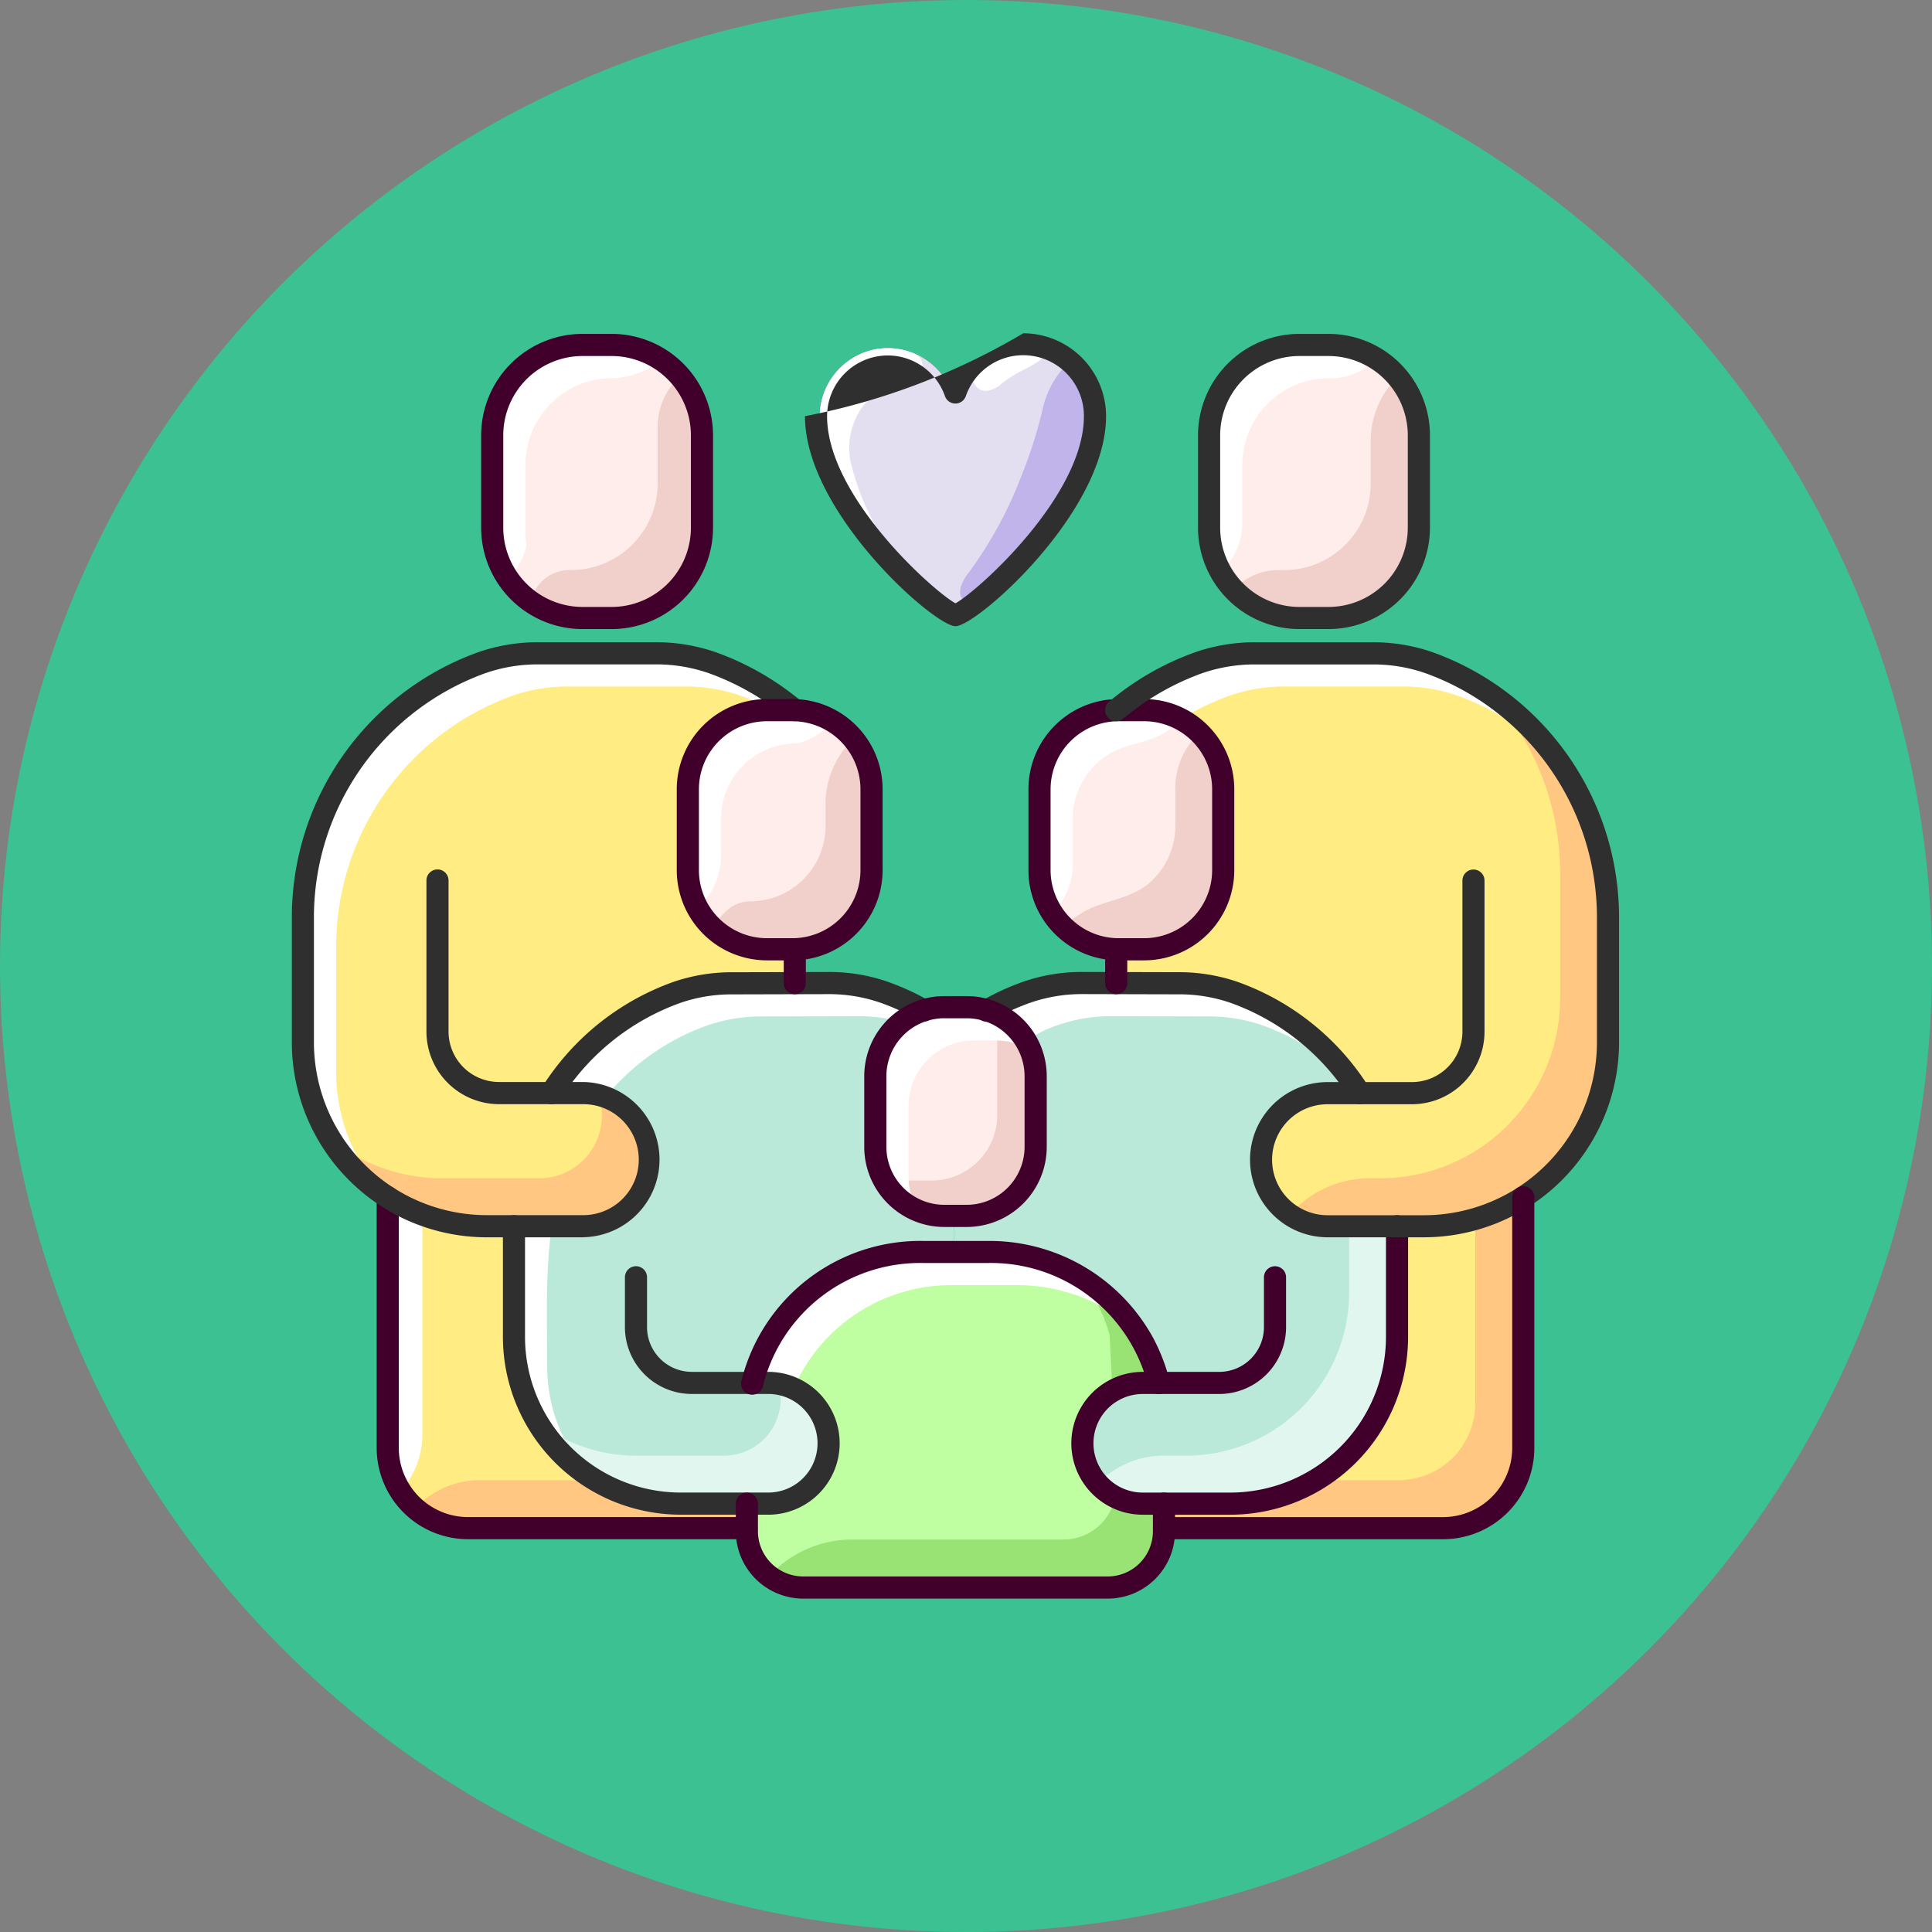 <svg xmlns="http://www.w3.org/2000/svg" width="72" height="72" viewBox="0 0 72 72">
  <rect x="0" y="0" width="72" height="72" fill="#808080" stroke="none"/>
  <g id="Grupo_1043876" data-name="Grupo 1043876" transform="translate(-774 -11286.433)">
    <circle id="Elipse_4807" data-name="Elipse 4807" cx="36" cy="36" r="36" transform="translate(774 11286.433)" fill="#3bc192"/>
    <g id="familia" transform="translate(235.478 10658.355)">
      <path id="Trazado_771950" data-name="Trazado 771950" d="M3259.328,685.6a3.232,3.232,0,0,0-3.228,3.228v3.445a3.232,3.232,0,0,0,3.228,3.228h1.086a3.232,3.232,0,0,0,3.228-3.228v-3.445a3.232,3.232,0,0,0-3.228-3.228Z" transform="translate(-2672.381 -44.528)" fill="#ffedeb"/>
      <path id="Trazado_771951" data-name="Trazado 771951" d="M1152.228,685.6a3.232,3.232,0,0,0-3.228,3.228v3.445a3.232,3.232,0,0,0,3.228,3.228h1.087a3.232,3.232,0,0,0,3.228-3.228v-3.445a3.232,3.232,0,0,0-3.228-3.228Z" transform="translate(-591.998 -44.528)" fill="#ffedeb"/>
      <path id="Trazado_771952" data-name="Trazado 771952" d="M1154.372,686.379a1.272,1.272,0,0,0,.624-.389,2.86,2.86,0,0,0-1.681-.489h-1.087a3.232,3.232,0,0,0-3.228,3.228v3.445a3.193,3.193,0,0,0,.554,1.792c.03.044.289-.393.3-.415a2.156,2.156,0,0,0,.274-.663c.01-.154-.027-.321-.027-.478v-2.581a3.231,3.231,0,0,1,3.227-3.228,2.628,2.628,0,0,0,.9-.17C1154.272,686.417,1154.32,686.4,1154.372,686.379Z" transform="translate(-591.998 -44.429)" fill="#fff"/>
      <path id="Trazado_771953" data-name="Trazado 771953" d="M2106.09,685.7a.138.138,0,0,1-.129.093.136.136,0,0,1-.129-.093,2.537,2.537,0,0,0-4.931.841c0,3.411,4.7,7.217,5.067,7.278.356-.062,5.054-3.875,5.054-7.278a2.537,2.537,0,0,0-4.931-.841Z" transform="translate(-1531.828 -42.948)" fill="#ff9c9c"/>
      <path id="Trazado_771954" data-name="Trazado 771954" d="M2106.09,685.7a.138.138,0,0,1-.129.093.136.136,0,0,1-.129-.093,2.537,2.537,0,0,0-4.931.841c0,3.411,4.7,7.217,5.067,7.278.356-.062,5.054-3.875,5.054-7.278a2.537,2.537,0,0,0-4.931-.841Z" transform="translate(-1531.828 -42.948)" fill="#e3dff1"/>
      <path id="Trazado_771955" data-name="Trazado 771955" d="M2517.745,731.2a3.386,3.386,0,0,0-.913,1.69,17.286,17.286,0,0,1-.8,2.5,15.22,15.22,0,0,1-1.917,3.53,1.9,1.9,0,0,0-.321.545c-.076.245-.04.56.233.567.422.011,1.059-.794,1.34-1.07a15.051,15.051,0,0,0,1.038-1.1c1.049-1.262,2.241-2.929,2.241-4.722A2.536,2.536,0,0,0,2517.745,731.2Z" transform="translate(-1939.456 -89.55)" fill="#c0b4ea"/>
      <g id="Grupo_1043009" data-name="Grupo 1043009" transform="translate(569.075 641.05)">
        <path id="Trazado_771956" data-name="Trazado 771956" d="M2550.5,684.68a3.577,3.577,0,0,0,.335-.207,1.918,1.918,0,0,0,.312-.319,1.822,1.822,0,0,0-.905-.153c-.539,0-2.325.479-1.818,1.328a.479.479,0,0,0,.413.268.978.978,0,0,0,.6-.274,4.713,4.713,0,0,1,.913-.56Z" transform="translate(-2542.661 -683.999)" fill="#fff"/>
        <path id="Trazado_771957" data-name="Trazado 771957" d="M2102.291,688.062a2.642,2.642,0,0,1,2.218-3.046l.034,0a.471.471,0,0,0,.161-.9,2.53,2.53,0,0,0-1.572-.15,2.609,2.609,0,0,0-1.959,2.851c.214,2.223,2.258,4.547,3.686,5.851A9.372,9.372,0,0,1,2102.291,688.062Z" transform="translate(-2101.16 -683.901)" fill="#fff"/>
      </g>
      <path id="Trazado_771958" data-name="Trazado 771958" d="M2275.2,2634.734v2.634a2.437,2.437,0,0,0,2.434,2.434h.83a2.437,2.437,0,0,0,2.434-2.434v-2.634a2.436,2.436,0,0,0-2.434-2.434h-.83A2.436,2.436,0,0,0,2275.2,2634.734Z" transform="translate(-1703.918 -1966.546)" fill="#ffedeb"/>
      <path id="Trazado_771959" data-name="Trazado 771959" d="M2761.56,1767.537a2.813,2.813,0,0,0,2.81-2.81v-3.017a2.812,2.812,0,0,0-2.81-2.81h-.951a2.813,2.813,0,0,0-2.81,2.81v3.017a2.813,2.813,0,0,0,2.81,2.81Z" transform="translate(-2180.399 -1104.22)" fill="#ffedeb"/>
      <path id="Trazado_771960" data-name="Trazado 771960" d="M1912.271,3356.008a6.287,6.287,0,0,0-6.21-4.608H1903.7a6.4,6.4,0,0,0-5.7,3.331,6.574,6.574,0,0,0-.6,1.67l-.128,3.935a4.583,4.583,0,0,0,.232,2.308,1.979,1.979,0,0,0,1.7.988h11.347a1.964,1.964,0,0,0,1.962-1.961v-.889Z" transform="translate(-1330.749 -2676.528)" fill="#c0ffa1"/>
      <path id="Trazado_771961" data-name="Trazado 771961" d="M1974.336,3443.287a6.41,6.41,0,0,0-.51-1.277,6.168,6.168,0,0,0-1.992-2.21,5.995,5.995,0,0,1,.852,1.836l.244,4.773v.889a1.961,1.961,0,0,1-1.962,1.961h-7.862a4.21,4.21,0,0,0-2.994,1.24l-.013.013a1.961,1.961,0,0,0,1.173.4h11.346a1.961,1.961,0,0,0,1.962-1.961v-.889Z" transform="translate(-1392.813 -2763.807)" fill="#98e374"/>
      <g id="Grupo_1043010" data-name="Grupo 1043010" transform="translate(566.552 674.872)">
        <path id="Trazado_771962" data-name="Trazado 771962" d="M1910.961,3351.4H1908.6a6.4,6.4,0,0,0-5.7,3.331,6.562,6.562,0,0,0-.6,1.67l-.1,3.026.011.011h1.125l.063-1.937a6.522,6.522,0,0,1,.6-1.67,6.4,6.4,0,0,1,5.7-3.331h2.365a6.577,6.577,0,0,1,4.028,1.354A6.464,6.464,0,0,0,1910.961,3351.4Z" transform="translate(-1902.2 -3351.399)" fill="#fff"/>
      </g>
      <path id="Trazado_771963" data-name="Trazado 771963" d="M1228.04,2569.654a2.713,2.713,0,0,1-2.709-2.709v-2.634a2.711,2.711,0,0,1,1.617-2.477,8.957,8.957,0,0,0-1.251-.545,6.037,6.037,0,0,0-2.025-.316l-3.515.009a6.1,6.1,0,0,0-2.029.327,8.633,8.633,0,0,0-5.112,4.847c-1.054,2.482-.877,5.257-.877,7.868a6.083,6.083,0,0,0,6.076,6.076h3.264a2.111,2.111,0,0,0,0-4.222h-2.85a2.219,2.219,0,0,1-2.216-2.216V2571.8a.137.137,0,1,1,.274,0v1.857a1.944,1.944,0,0,0,1.941,1.941h2.15a6.562,6.562,0,0,1,6.494-4.883h1.122v-1.065Z" transform="translate(-654.324 -1896.122)" fill="#bae9d9"/>
      <g id="Grupo_1043011" data-name="Grupo 1043011" transform="translate(558.85 679.796)">
        <path id="Trazado_771964" data-name="Trazado 771964" d="M1303.423,3739.8a2.113,2.113,0,0,1-2.069,2.531h-3.264a6.042,6.042,0,0,1-3.39-1.036,6.075,6.075,0,0,0,5.04,2.686H1303a2.111,2.111,0,0,0,.42-4.18Z" transform="translate(-1294.7 -3739.8)" fill="#e1f6ef"/>
      </g>
      <g id="Grupo_1043012" data-name="Grupo 1043012" transform="translate(557.803 664.849)">
        <path id="Trazado_771965" data-name="Trazado 771965" d="M1213.238,2575.024c0-2.612-.176-5.386.877-7.869a8.631,8.631,0,0,1,5.112-4.847,6.111,6.111,0,0,1,2.029-.327l3.515-.009a6.164,6.164,0,0,1,1.523.17,2.759,2.759,0,0,1,.653-.41,8.985,8.985,0,0,0-1.251-.545,6.037,6.037,0,0,0-2.025-.316l-3.515.009a6.116,6.116,0,0,0-2.029.327,8.634,8.634,0,0,0-5.112,4.847c-1.054,2.483-.877,5.257-.877,7.869a6.07,6.07,0,0,0,2.367,4.808A6.049,6.049,0,0,1,1213.238,2575.024Z" transform="translate(-1212.127 -2560.871)" fill="#fff"/>
      </g>
      <path id="Trazado_771966" data-name="Trazado 771966" d="M2509.229,2570.142a2.617,2.617,0,0,1,0-5.234h.932a9.041,9.041,0,0,0-4.473-3.492,6.112,6.112,0,0,0-2.029-.327l-3.515-.009a5.975,5.975,0,0,0-2.025.316,8.919,8.919,0,0,0-1.251.545,2.711,2.711,0,0,1,1.616,2.478v2.632a2.713,2.713,0,0,1-2.71,2.71h-.475v1.065h1.242a6.568,6.568,0,0,1,6.5,4.883h2.152a1.944,1.944,0,0,0,1.941-1.941v-1.857a.137.137,0,0,1,.274,0v1.857a2.219,2.219,0,0,1-2.216,2.217h-2.85a2.111,2.111,0,0,0,0,4.222h3.264a6.083,6.083,0,0,0,6.075-6.076v-3.989Z" transform="translate(-1921.228 -1896.228)" fill="#bae9d9"/>
      <g id="Grupo_1043013" data-name="Grupo 1043013" transform="translate(579.536 673.912)">
        <path id="Trazado_771967" data-name="Trazado 771967" d="M2935.463,3275.7v2.338a6.075,6.075,0,0,1-6.076,6.076h-.785a3.454,3.454,0,0,0-2.276.823c-.044.039-.087.079-.127.118a2.1,2.1,0,0,0,1.575.708h3.264a6.075,6.075,0,0,0,6.075-6.076V3275.7Z" transform="translate(-2926.2 -3275.7)" fill="#e1f6ef"/>
      </g>
      <g id="Grupo_1043014" data-name="Grupo 1043014" transform="translate(575.642 664.85)">
        <path id="Trazado_771968" data-name="Trazado 771968" d="M2620.329,2562.939a4.114,4.114,0,0,1,1.122-.544,6.013,6.013,0,0,1,2.025-.316l3.515.009a6.118,6.118,0,0,1,2.029.327,8.94,8.94,0,0,1,2.768,1.6,9,9,0,0,0-3.867-2.7,6.1,6.1,0,0,0-2.029-.327l-3.515-.009a5.972,5.972,0,0,0-2.024.316,8.856,8.856,0,0,0-1.252.545A2.733,2.733,0,0,1,2620.329,2562.939Z" transform="translate(-2619.1 -2560.98)" fill="#fff"/>
      </g>
      <path id="Trazado_771969" data-name="Trazado 771969" d="M602.914,1612.876a2.343,2.343,0,0,0,0-4.686h-3.143a2.433,2.433,0,0,1-2.431-2.431v-5.63a.137.137,0,1,1,.274,0v5.63a2.158,2.158,0,0,0,2.155,2.155h1.878a9.31,9.31,0,0,1,4.714-3.75,6.418,6.418,0,0,1,2.119-.344l2.174-.005v-.987h-.9a3.088,3.088,0,0,1-3.085-3.085v-3.018a3.087,3.087,0,0,1,3.085-3.085h.642c-.233-.181-.472-.356-.72-.515a9.935,9.935,0,0,0-1.978-.978,6.223,6.223,0,0,0-2.116-.35h-4.317a6.169,6.169,0,0,0-2.09.343,9.948,9.948,0,0,0-6.573,9.344v4.675a6.721,6.721,0,0,0,6.714,6.714Z" transform="translate(-42.652 -939.238)" fill="#ffec82"/>
      <g id="Grupo_1043015" data-name="Grupo 1043015" transform="translate(551.167 669.037)">
        <path id="Trazado_771970" data-name="Trazado 771970" d="M698.5,2891.2a2.334,2.334,0,0,1-2.259,2.953h-3.6a6.679,6.679,0,0,1-3.847-1.216,6.708,6.708,0,0,0,5.5,2.867h3.6a2.342,2.342,0,0,0,.61-4.6Z" transform="translate(-688.8 -2891.2)" fill="#ffc782"/>
      </g>
      <g id="Grupo_1043016" data-name="Grupo 1043016" transform="translate(549.95 652.562)">
        <path id="Trazado_771971" data-name="Trazado 771971" d="M593.9,1607.262v-4.675a9.949,9.949,0,0,1,6.573-9.344,6.183,6.183,0,0,1,2.089-.342h4.317a6.217,6.217,0,0,1,2.116.35,10.044,10.044,0,0,1,.929.393h.668c-.233-.181-.472-.356-.72-.515a9.926,9.926,0,0,0-1.978-.978,6.223,6.223,0,0,0-2.116-.35h-4.317a6.172,6.172,0,0,0-2.09.342,9.948,9.948,0,0,0-6.573,9.344v4.675a6.706,6.706,0,0,0,2.551,5.262A6.677,6.677,0,0,1,593.9,1607.262Z" transform="translate(-592.8 -1591.8)" fill="#fff"/>
      </g>
      <path id="Trazado_771972" data-name="Trazado 771972" d="M1726.81,1758.9a2.813,2.813,0,0,0-2.81,2.81v3.017a2.813,2.813,0,0,0,2.81,2.81h.951a2.813,2.813,0,0,0,2.81-2.81v-3.017a2.813,2.813,0,0,0-2.81-2.81Z" transform="translate(-1159.707 -1104.22)" fill="#ffedeb"/>
      <path id="Trazado_771973" data-name="Trazado 771973" d="M3259.328,685.6a3.232,3.232,0,0,0-3.228,3.228v3.445a3.232,3.232,0,0,0,3.228,3.228h1.086a3.232,3.232,0,0,0,3.228-3.228v-3.445a3.232,3.232,0,0,0-3.228-3.228Z" transform="translate(-2672.381 -44.528)" fill="#ffedeb"/>
      <path id="Trazado_771974" data-name="Trazado 771974" d="M3332,769.2a3.314,3.314,0,0,0-1,2.365v1.6a3.228,3.228,0,0,1-3.228,3.228h-.233a2.178,2.178,0,0,0-1.544.638,3.215,3.215,0,0,0,2.342,1.013h1.087a3.228,3.228,0,0,0,3.228-3.228v-3.446A2.837,2.837,0,0,0,3332,769.2Z" transform="translate(-2741.395 -127.068)" fill="#f1cfca"/>
      <path id="Trazado_771975" data-name="Trazado 771975" d="M1258.4,771.008v2.154a3.228,3.228,0,0,1-3.228,3.228h-.072a1.468,1.468,0,0,0-1.233.7,1.231,1.231,0,0,1-.169.217,2.707,2.707,0,0,0,2.036.73h1.087a3.228,3.228,0,0,0,3.228-3.228v-3.444a2.95,2.95,0,0,0-.843-2.168A2.557,2.557,0,0,0,1258.4,771.008Z" transform="translate(-695.37 -127.068)" fill="#f1cfca"/>
      <path id="Trazado_771976" data-name="Trazado 771976" d="M2275.2,2634.734v2.634a2.437,2.437,0,0,0,2.434,2.434h.83a2.437,2.437,0,0,0,2.434-2.434v-2.634a2.436,2.436,0,0,0-2.434-2.434h-.83A2.436,2.436,0,0,0,2275.2,2634.734Z" transform="translate(-1703.918 -1966.546)" fill="#ffedeb"/>
      <path id="Trazado_771977" data-name="Trazado 771977" d="M2313.148,2651.4a2.419,2.419,0,0,1,.222,1.009v2.633a2.437,2.437,0,0,1-2.434,2.434h-.831a2.394,2.394,0,0,1-.7-.105,2.438,2.438,0,0,0,2.214,1.427h.831a2.437,2.437,0,0,0,2.434-2.434v-2.634A2.44,2.44,0,0,0,2313.148,2651.4Z" transform="translate(-1737.685 -1985.404)" fill="#f1cfca"/>
      <path id="Trazado_771978" data-name="Trazado 771978" d="M2761.56,1767.537a2.813,2.813,0,0,0,2.81-2.81v-3.017a2.812,2.812,0,0,0-2.81-2.81h-.951a2.813,2.813,0,0,0-2.81,2.81v3.017a2.813,2.813,0,0,0,2.81,2.81Z" transform="translate(-2180.399 -1104.22)" fill="#ffedeb"/>
      <path id="Trazado_771979" data-name="Trazado 771979" d="M2831.332,1822.7a2.748,2.748,0,0,0-.8,1.944v1.425a2.825,2.825,0,0,1-.956,2.111c-.69.606-1.594.638-2.385,1.046-.047.024-.77.463-.705.526a2.792,2.792,0,0,0,1.934.776h.951a2.81,2.81,0,0,0,2.81-2.81V1824.7A2.789,2.789,0,0,0,2831.332,1822.7Z" transform="translate(-2248.206 -1167.211)" fill="#f1cfca"/>
      <path id="Trazado_771980" data-name="Trazado 771980" d="M1726.81,1758.9a2.813,2.813,0,0,0-2.81,2.81v3.017a2.813,2.813,0,0,0,2.81,2.81h.951a2.813,2.813,0,0,0,2.81-2.81v-3.017a2.813,2.813,0,0,0-2.81-2.81Z" transform="translate(-1159.707 -1104.22)" fill="#ffedeb"/>
      <path id="Trazado_771981" data-name="Trazado 771981" d="M1797.613,1836.8a3.316,3.316,0,0,0-.985,2.356v.833a2.81,2.81,0,0,1-2.81,2.81,1.28,1.28,0,0,0-.9.374l-.415.415a2.793,2.793,0,0,0,2.016.861h.951a2.809,2.809,0,0,0,2.81-2.81v-3.018A2.428,2.428,0,0,0,1797.613,1836.8Z" transform="translate(-1227.339 -1181.132)" fill="#f1cfca"/>
      <g id="Grupo_1043017" data-name="Grupo 1043017" transform="translate(564.293 641.072)">
        <path id="Trazado_771982" data-name="Trazado 771982" d="M3260.414,685.6h-1.086a3.228,3.228,0,0,0-3.228,3.228v3.445a3.2,3.2,0,0,0,.395,1.533,2.412,2.412,0,0,0,.706-1.7v-2.174a3.228,3.228,0,0,1,3.228-3.228h.091a2.187,2.187,0,0,0,1.546-.64A3.21,3.21,0,0,0,3260.414,685.6Z" transform="translate(-3236.674 -685.6)" fill="#fff"/>
        <path id="Trazado_771983" data-name="Trazado 771983" d="M2276.2,2638.467v-2.634a2.437,2.437,0,0,1,2.434-2.434h.83a2.412,2.412,0,0,1,1.079.256,2.437,2.437,0,0,0-2.18-1.355h-.831a2.436,2.436,0,0,0-2.434,2.434v2.634a2.437,2.437,0,0,0,1.355,2.179A2.432,2.432,0,0,1,2276.2,2638.467Z" transform="translate(-2268.113 -2607.618)" fill="#fff"/>
        <path id="Trazado_771984" data-name="Trazado 771984" d="M2761.56,1758.9h-.951a2.809,2.809,0,0,0-2.81,2.81v3.017a3.368,3.368,0,0,0,.439,1.5,1.433,1.433,0,0,0,.1-.113,2.609,2.609,0,0,0,.561-1.66v-1.648a2.814,2.814,0,0,1,1.7-2.584c.346-.148.717-.21,1.073-.33l.056-.019a3.069,3.069,0,0,0,1.113-.659A2.783,2.783,0,0,0,2761.56,1758.9Z" transform="translate(-2744.692 -1745.292)" fill="#fff"/>
        <path id="Trazado_771985" data-name="Trazado 771985" d="M1727.761,1758.9h-.951a2.81,2.81,0,0,0-2.81,2.81v3.018a2.793,2.793,0,0,0,.332,1.312,2.621,2.621,0,0,0,.767-1.852v-1.377a2.813,2.813,0,0,1,2.81-2.81,2.23,2.23,0,0,0,.956-.448,5.378,5.378,0,0,0,.422-.363A3.1,3.1,0,0,0,1727.761,1758.9Z" transform="translate(-1724 -1745.291)" fill="#fff"/>
      </g>
      <path id="Trazado_771986" data-name="Trazado 771986" d="M855.21,3210.115h-2.33a6.358,6.358,0,0,1-6.351-6.351v-3.989h-.875a6.938,6.938,0,0,1-3.554-.975v9.1a2.855,2.855,0,0,0,2.852,2.852H855.21Z" transform="translate(-288.989 -2525.863)" fill="#ffec82"/>
      <g id="Grupo_1043018" data-name="Grupo 1043018" transform="translate(554.099 683.24)">
        <path id="Trazado_771987" data-name="Trazado 771987" d="M929.792,4012.412a6.308,6.308,0,0,1-3.432-1.012h-4.067a3.239,3.239,0,0,0-2.292.95,2.83,2.83,0,0,0,1.864.7h10.259v-.638Z" transform="translate(-920 -4011.4)" fill="#ffc782"/>
      </g>
      <path id="Trazado_771988" data-name="Trazado 771988" d="M3132.483,3199.974v3.989a6.358,6.358,0,0,1-6.351,6.351H3123.8v.638h10.26a2.855,2.855,0,0,0,2.851-2.852V3199a6.944,6.944,0,0,1-3.554.975Z" transform="translate(-2541.76 -2526.061)" fill="#ffec82"/>
      <path id="Trazado_771989" data-name="Trazado 771989" d="M3135.262,3199.608v6.741a2.855,2.855,0,0,1-2.852,2.852h-2.847a6.31,6.31,0,0,1-3.432,1.012H3123.8v.638h10.26a2.855,2.855,0,0,0,2.851-2.851v-9.1A6.892,6.892,0,0,1,3135.262,3199.608Z" transform="translate(-2541.76 -2525.962)" fill="#ffc782"/>
      <path id="Trazado_771990" data-name="Trazado 771990" d="M2992.493,1591.9h-4.317a6.217,6.217,0,0,0-2.116.35,9.854,9.854,0,0,0-1.978.978c-.248.158-.486.333-.719.515H2984a3.088,3.088,0,0,1,3.085,3.085v3.018a3.088,3.088,0,0,1-3.085,3.085h-.9v.986l2.176.005a6.372,6.372,0,0,1,2.119.344,9.307,9.307,0,0,1,4.714,3.75h1.878a2.158,2.158,0,0,0,2.155-2.156v-5.629a.137.137,0,1,1,.274,0v5.629a2.433,2.433,0,0,1-2.431,2.431h-3.143a2.343,2.343,0,0,0,0,4.686h3.6a6.721,6.721,0,0,0,6.713-6.714v-4.675a9.949,9.949,0,0,0-6.573-9.344A6.137,6.137,0,0,0,2992.493,1591.9Z" transform="translate(-2402.843 -939.337)" fill="#ffec82"/>
      <g id="Grupo_1043019" data-name="Grupo 1043019" transform="translate(580.519 653.634)">
        <path id="Trazado_771991" data-name="Trazado 771991" d="M3004.944,1676.4q-.215.124-.425.256c-.247.158-.486.333-.719.515h.641a3.073,3.073,0,0,1,1.194.241A3.115,3.115,0,0,0,3004.944,1676.4Z" transform="translate(-3003.8 -1676.4)"/>
        <path id="Trazado_771992" data-name="Trazado 771992" d="M3496.249,1740.4a9.929,9.929,0,0,1,2.15,6.155v4.675a6.714,6.714,0,0,1-6.713,6.714h-.463a3.96,3.96,0,0,0-2.812,1.258l-.01.011a1.722,1.722,0,0,0,1.338.382h3.6a6.714,6.714,0,0,0,6.713-6.714v-4.675A9.952,9.952,0,0,0,3496.249,1740.4Z" transform="translate(-3482.255 -1739.588)" fill="#ffc782"/>
      </g>
      <g id="Grupo_1043020" data-name="Grupo 1043020" transform="translate(580.521 652.562)">
        <path id="Trazado_771993" data-name="Trazado 771993" d="M3006.04,1594.034a9.944,9.944,0,0,1,1.656-.784,6.219,6.219,0,0,1,2.116-.35h4.317a6.181,6.181,0,0,1,2.09.342,9.868,9.868,0,0,1,3.083,1.8,9.9,9.9,0,0,0-4.183-2.9,6.179,6.179,0,0,0-2.09-.342h-4.317a6.223,6.223,0,0,0-2.116.35,9.867,9.867,0,0,0-1.978.978c-.247.159-.485.333-.719.515h.642A3.09,3.09,0,0,1,3006.04,1594.034Z" transform="translate(-3003.9 -1591.8)" fill="#fff"/>
        <path id="Trazado_771994" data-name="Trazado 771994" d="M3636.238,2785.988h.269a9.422,9.422,0,0,0-1.007-.988A9.487,9.487,0,0,1,3636.238,2785.988Z" transform="translate(-3627.492 -2769.871)" fill="#fff"/>
      </g>
      <path id="Trazado_771995" data-name="Trazado 771995" d="M842.222,3209.843a3.178,3.178,0,0,0,.931-2.247V3199H842v10.56A1.117,1.117,0,0,0,842.222,3209.843Z" transform="translate(-288.89 -2526.061)" fill="#fff"/>
      <g id="Grupo_1043021" data-name="Grupo 1043021" transform="translate(568.521 640.5)">
        <path id="Trazado_771996" data-name="Trazado 771996" d="M2063.11,651.415c-.793,0-5.61-4.25-5.61-7.827a25.37,25.37,0,0,0,8.134-3.089,3.092,3.092,0,0,1,3.087,3.089C2068.721,647.165,2063.9,651.415,2063.11,651.415Zm-2.523-10.09a2.266,2.266,0,0,0-2.263,2.263c0,2.985,3.948,6.513,4.785,6.974.837-.463,4.786-4,4.786-6.974a2.262,2.262,0,0,0-4.4-.749.412.412,0,0,1-.779,0A2.262,2.262,0,0,0,2060.587,641.325Z" transform="translate(-2057.5 -640.5)" fill="#2f2f2f"/>
      </g>
      <g id="Grupo_1043022" data-name="Grupo 1043022" transform="translate(552.56 672.281)">
        <path id="Trazado_771997" data-name="Trazado 771997" d="M812.4,3160.258H802a3.405,3.405,0,0,1-3.4-3.4v-9.344a.412.412,0,0,1,.824,0v9.344a2.58,2.58,0,0,0,2.576,2.576h10.4a.413.413,0,0,1,0,.825Z" transform="translate(-798.6 -3147.1)" fill="#40002b"/>
      </g>
      <g id="Grupo_1043023" data-name="Grupo 1043023" transform="translate(556.453 640.522)">
        <path id="Trazado_771998" data-name="Trazado 771998" d="M1110.564,653.2h-1.087a3.782,3.782,0,0,1-3.777-3.778v-3.445a3.783,3.783,0,0,1,3.777-3.778h1.087a3.782,3.782,0,0,1,3.777,3.778v3.445A3.782,3.782,0,0,1,1110.564,653.2Zm-1.087-10.176a2.957,2.957,0,0,0-2.953,2.953v3.445a2.957,2.957,0,0,0,2.953,2.953h1.087a2.957,2.957,0,0,0,2.953-2.953v-3.445a2.957,2.957,0,0,0-2.953-2.953Z" transform="translate(-1105.7 -642.2)" fill="#40002b"/>
      </g>
      <g id="Grupo_1043024" data-name="Grupo 1043024" transform="translate(549.4 652.013)">
        <path id="Trazado_771999" data-name="Trazado 771999" d="M560.262,1570.676h-3.6a7.272,7.272,0,0,1-7.264-7.264v-4.675a10.5,10.5,0,0,1,6.938-9.863,6.721,6.721,0,0,1,2.276-.374h4.317a6.765,6.765,0,0,1,2.3.383,10.417,10.417,0,0,1,2.088,1.032,10.6,10.6,0,0,1,1.088.8.412.412,0,0,1-.53.631,9.772,9.772,0,0,0-1-.738,9.594,9.594,0,0,0-1.923-.95,5.93,5.93,0,0,0-2.022-.333h-4.317a5.926,5.926,0,0,0-2,.326,9.675,9.675,0,0,0-6.392,9.086v4.675a6.446,6.446,0,0,0,6.438,6.438h3.6a2.068,2.068,0,0,0,0-4.136H557.12a2.709,2.709,0,0,1-2.706-2.706v-5.63a.412.412,0,1,1,.824,0v5.63a1.882,1.882,0,0,0,1.88,1.88h3.143a2.893,2.893,0,0,1,0,5.785Z" transform="translate(-549.4 -1548.5)" fill="#2f2f2f"/>
      </g>
      <g id="Grupo_1043025" data-name="Grupo 1043025" transform="translate(563.743 654.13)">
        <path id="Trazado_772000" data-name="Trazado 772000" d="M1684.911,1725.238h-.951a3.364,3.364,0,0,1-3.36-3.36v-3.018a3.364,3.364,0,0,1,3.36-3.36h.951a3.364,3.364,0,0,1,3.36,3.36v3.018A3.363,3.363,0,0,1,1684.911,1725.238Zm-.951-8.912a2.538,2.538,0,0,0-2.535,2.534v3.018a2.538,2.538,0,0,0,2.535,2.534h.951a2.538,2.538,0,0,0,2.535-2.534v-3.018a2.538,2.538,0,0,0-2.535-2.534Z" transform="translate(-1680.6 -1715.5)" fill="#40002b"/>
      </g>
      <g id="Grupo_1043026" data-name="Grupo 1043026" transform="translate(557.264 673.363)">
        <path id="Trazado_772001" data-name="Trazado 772001" d="M1179.49,3243.563h-3.264a6.633,6.633,0,0,1-6.626-6.625v-4.126a.412.412,0,1,1,.824,0v4.126a5.806,5.806,0,0,0,5.8,5.8h3.264a1.837,1.837,0,1,0,0-3.674h-2.85a2.494,2.494,0,0,1-2.491-2.491v-1.858a.412.412,0,1,1,.824,0v1.858a1.669,1.669,0,0,0,1.667,1.667h2.85a2.662,2.662,0,0,1,0,5.324Z" transform="translate(-1169.6 -3232.4)" fill="#2f2f2f"/>
      </g>
      <g id="Grupo_1043027" data-name="Grupo 1043027" transform="translate(558.656 664.301)">
        <path id="Trazado_772002" data-name="Trazado 772002" d="M1279.869,2522.615a.408.408,0,0,1-.219-.063.413.413,0,0,1-.13-.568,9.59,9.59,0,0,1,4.9-3.928,6.678,6.678,0,0,1,2.21-.359l3.515-.009a6.617,6.617,0,0,1,2.206.345,9.48,9.48,0,0,1,1.6.727.413.413,0,1,1-.41.717,8.658,8.658,0,0,0-1.464-.664,5.862,5.862,0,0,0-1.916-.3h-.018l-3.515.009a5.825,5.825,0,0,0-1.937.312,8.766,8.766,0,0,0-4.477,3.589A.41.41,0,0,1,1279.869,2522.615Z" transform="translate(-1279.456 -2517.687)" fill="#2f2f2f"/>
      </g>
      <g id="Grupo_1043028" data-name="Grupo 1043028" transform="translate(576.85 654.13)">
        <path id="Trazado_772003" data-name="Trazado 772003" d="M2718.71,1725.238h-.951a3.364,3.364,0,0,1-3.36-3.36v-3.018a3.364,3.364,0,0,1,3.36-3.36h.951a3.364,3.364,0,0,1,3.36,3.36v3.018A3.364,3.364,0,0,1,2718.71,1725.238Zm-.951-8.912a2.538,2.538,0,0,0-2.535,2.534v3.018a2.538,2.538,0,0,0,2.535,2.534h.951a2.538,2.538,0,0,0,2.535-2.534v-3.018a2.538,2.538,0,0,0-2.535-2.534Z" transform="translate(-2714.4 -1715.5)" fill="#40002b"/>
      </g>
      <g id="Grupo_1043029" data-name="Grupo 1043029" transform="translate(578.448 673.364)">
        <path id="Trazado_772004" data-name="Trazado 772004" d="M2846.325,3243.663h-3.264a2.661,2.661,0,0,1,0-5.323h2.85a1.669,1.669,0,0,0,1.667-1.667v-1.858a.412.412,0,0,1,.824,0v1.858a2.494,2.494,0,0,1-2.491,2.491h-2.85a1.837,1.837,0,0,0,0,3.674h3.264a5.807,5.807,0,0,0,5.8-5.8v-4.126a.412.412,0,0,1,.824,0v4.126A6.631,6.631,0,0,1,2846.325,3243.663Z" transform="translate(-2840.4 -3232.5)" fill="#40002b"/>
      </g>
      <g id="Grupo_1043030" data-name="Grupo 1043030" transform="translate(574.899 664.301)">
        <path id="Trazado_772005" data-name="Trazado 772005" d="M2574.808,2522.624a.414.414,0,0,1-.35-.193,8.763,8.763,0,0,0-4.477-3.589,5.856,5.856,0,0,0-1.937-.312l-3.514-.009a5.922,5.922,0,0,0-1.935.3,8.647,8.647,0,0,0-1.464.664.413.413,0,1,1-.409-.716,9.559,9.559,0,0,1,1.6-.728,6.707,6.707,0,0,1,2.207-.345l3.514.009a6.691,6.691,0,0,1,2.21.359,9.589,9.589,0,0,1,4.9,3.928.41.41,0,0,1-.131.568A.4.4,0,0,1,2574.808,2522.624Z" transform="translate(-2560.513 -2517.697)" fill="#2f2f2f"/>
      </g>
      <g id="Grupo_1043031" data-name="Grupo 1043031" transform="translate(583.168 640.522)">
        <path id="Trazado_772006" data-name="Trazado 772006" d="M3217.565,653.2h-1.086a3.783,3.783,0,0,1-3.778-3.778v-3.445a3.783,3.783,0,0,1,3.778-3.778h1.086a3.783,3.783,0,0,1,3.779,3.778v3.445A3.784,3.784,0,0,1,3217.565,653.2Zm-1.086-10.176a2.956,2.956,0,0,0-2.953,2.953v3.445a2.957,2.957,0,0,0,2.953,2.953h1.086a2.957,2.957,0,0,0,2.953-2.953v-3.445a2.957,2.957,0,0,0-2.953-2.953Z" transform="translate(-3212.7 -642.2)" fill="#2f2f2f"/>
      </g>
      <g id="Grupo_1043032" data-name="Grupo 1043032" transform="translate(579.705 652.014)">
        <path id="Trazado_772007" data-name="Trazado 772007" d="M2951.445,1570.774h-3.6a2.892,2.892,0,0,1,0-5.784h3.143a1.882,1.882,0,0,0,1.88-1.88v-5.629a.412.412,0,1,1,.824,0v5.629a2.709,2.709,0,0,1-2.705,2.706h-3.144a2.068,2.068,0,0,0,0,4.136h3.6a6.446,6.446,0,0,0,6.438-6.439v-4.675a9.674,9.674,0,0,0-6.391-9.086,5.9,5.9,0,0,0-2-.326h-4.317a5.964,5.964,0,0,0-2.022.333,9.69,9.69,0,0,0-1.923.95,9.81,9.81,0,0,0-1,.738.412.412,0,0,1-.53-.631,10.483,10.483,0,0,1,3.176-1.833,6.745,6.745,0,0,1,2.3-.383h4.317a6.728,6.728,0,0,1,2.276.374,10.5,10.5,0,0,1,6.938,9.863v4.675A7.272,7.272,0,0,1,2951.445,1570.774Z" transform="translate(-2939.551 -1548.6)" fill="#2f2f2f"/>
      </g>
      <g id="Grupo_1043033" data-name="Grupo 1043033" transform="translate(581.493 672.283)">
        <path id="Trazado_772008" data-name="Trazado 772008" d="M3091.409,3160.357h-10.4a.412.412,0,0,1,0-.824h10.4a2.58,2.58,0,0,0,2.576-2.576v-9.345a.412.412,0,0,1,.824,0v9.345A3.4,3.4,0,0,1,3091.409,3160.357Z" transform="translate(-3080.6 -3147.2)" fill="#40002b"/>
      </g>
      <g id="Grupo_1043034" data-name="Grupo 1043034" transform="translate(570.731 665.204)">
        <path id="Trazado_772009" data-name="Trazado 772009" d="M2235.615,2597.5h-.831a2.988,2.988,0,0,1-2.985-2.985v-2.634a2.988,2.988,0,0,1,2.985-2.985h.831a2.988,2.988,0,0,1,2.985,2.985v2.634A2.988,2.988,0,0,1,2235.615,2597.5Zm-.831-7.779a2.163,2.163,0,0,0-2.16,2.159v2.635a2.162,2.162,0,0,0,2.16,2.159h.831a2.162,2.162,0,0,0,2.159-2.159v-2.634a2.162,2.162,0,0,0-2.159-2.159h-.831Z" transform="translate(-2231.8 -2588.9)" fill="#40002b"/>
      </g>
      <g id="Grupo_1043035" data-name="Grupo 1043035" transform="translate(566.147 674.323)">
        <path id="Trazado_772010" data-name="Trazado 772010" d="M1885.763,3313.807a.411.411,0,0,1-.4-.312,6.032,6.032,0,0,0-5.991-4.571h-2.365a6.031,6.031,0,0,0-5.991,4.571.413.413,0,1,1-.8-.2,6.861,6.861,0,0,1,6.792-5.193h2.365a6.948,6.948,0,0,1,6.186,3.623,7.061,7.061,0,0,1,.606,1.571.413.413,0,0,1-.3.5A.5.5,0,0,1,1885.763,3313.807Z" transform="translate(-1870.204 -3308.1)" fill="#40002b"/>
      </g>
      <g id="Grupo_1043036" data-name="Grupo 1043036" transform="translate(565.945 683.703)">
        <path id="Trazado_772011" data-name="Trazado 772011" d="M1868.159,4051.851h-11.348a2.515,2.515,0,0,1-2.512-2.512v-1.027a.412.412,0,0,1,.824,0v1.027a1.688,1.688,0,0,0,1.686,1.686h11.348a1.688,1.688,0,0,0,1.686-1.686v-1.027a.412.412,0,1,1,.824,0v1.027A2.511,2.511,0,0,1,1868.159,4051.851Z" transform="translate(-1854.3 -4047.9)" fill="#40002b"/>
      </g>
      <g id="Grupo_1043037" data-name="Grupo 1043037" transform="translate(579.708 663.042)">
        <path id="Trazado_772012" data-name="Trazado 772012" d="M2940.212,2420.486a.412.412,0,0,1-.412-.412v-1.261a.412.412,0,0,1,.824,0v1.261A.412.412,0,0,1,2940.212,2420.486Z" transform="translate(-2939.8 -2418.4)" fill="#40002b"/>
      </g>
      <g id="Grupo_1043038" data-name="Grupo 1043038" transform="translate(567.73 663.042)">
        <path id="Trazado_772013" data-name="Trazado 772013" d="M1995.512,2420.486a.412.412,0,0,1-.412-.412v-1.261a.412.412,0,1,1,.824,0v1.261A.41.41,0,0,1,1995.512,2420.486Z" transform="translate(-1995.1 -2418.4)" fill="#40002b"/>
      </g>
    </g>
  </g>
</svg>
